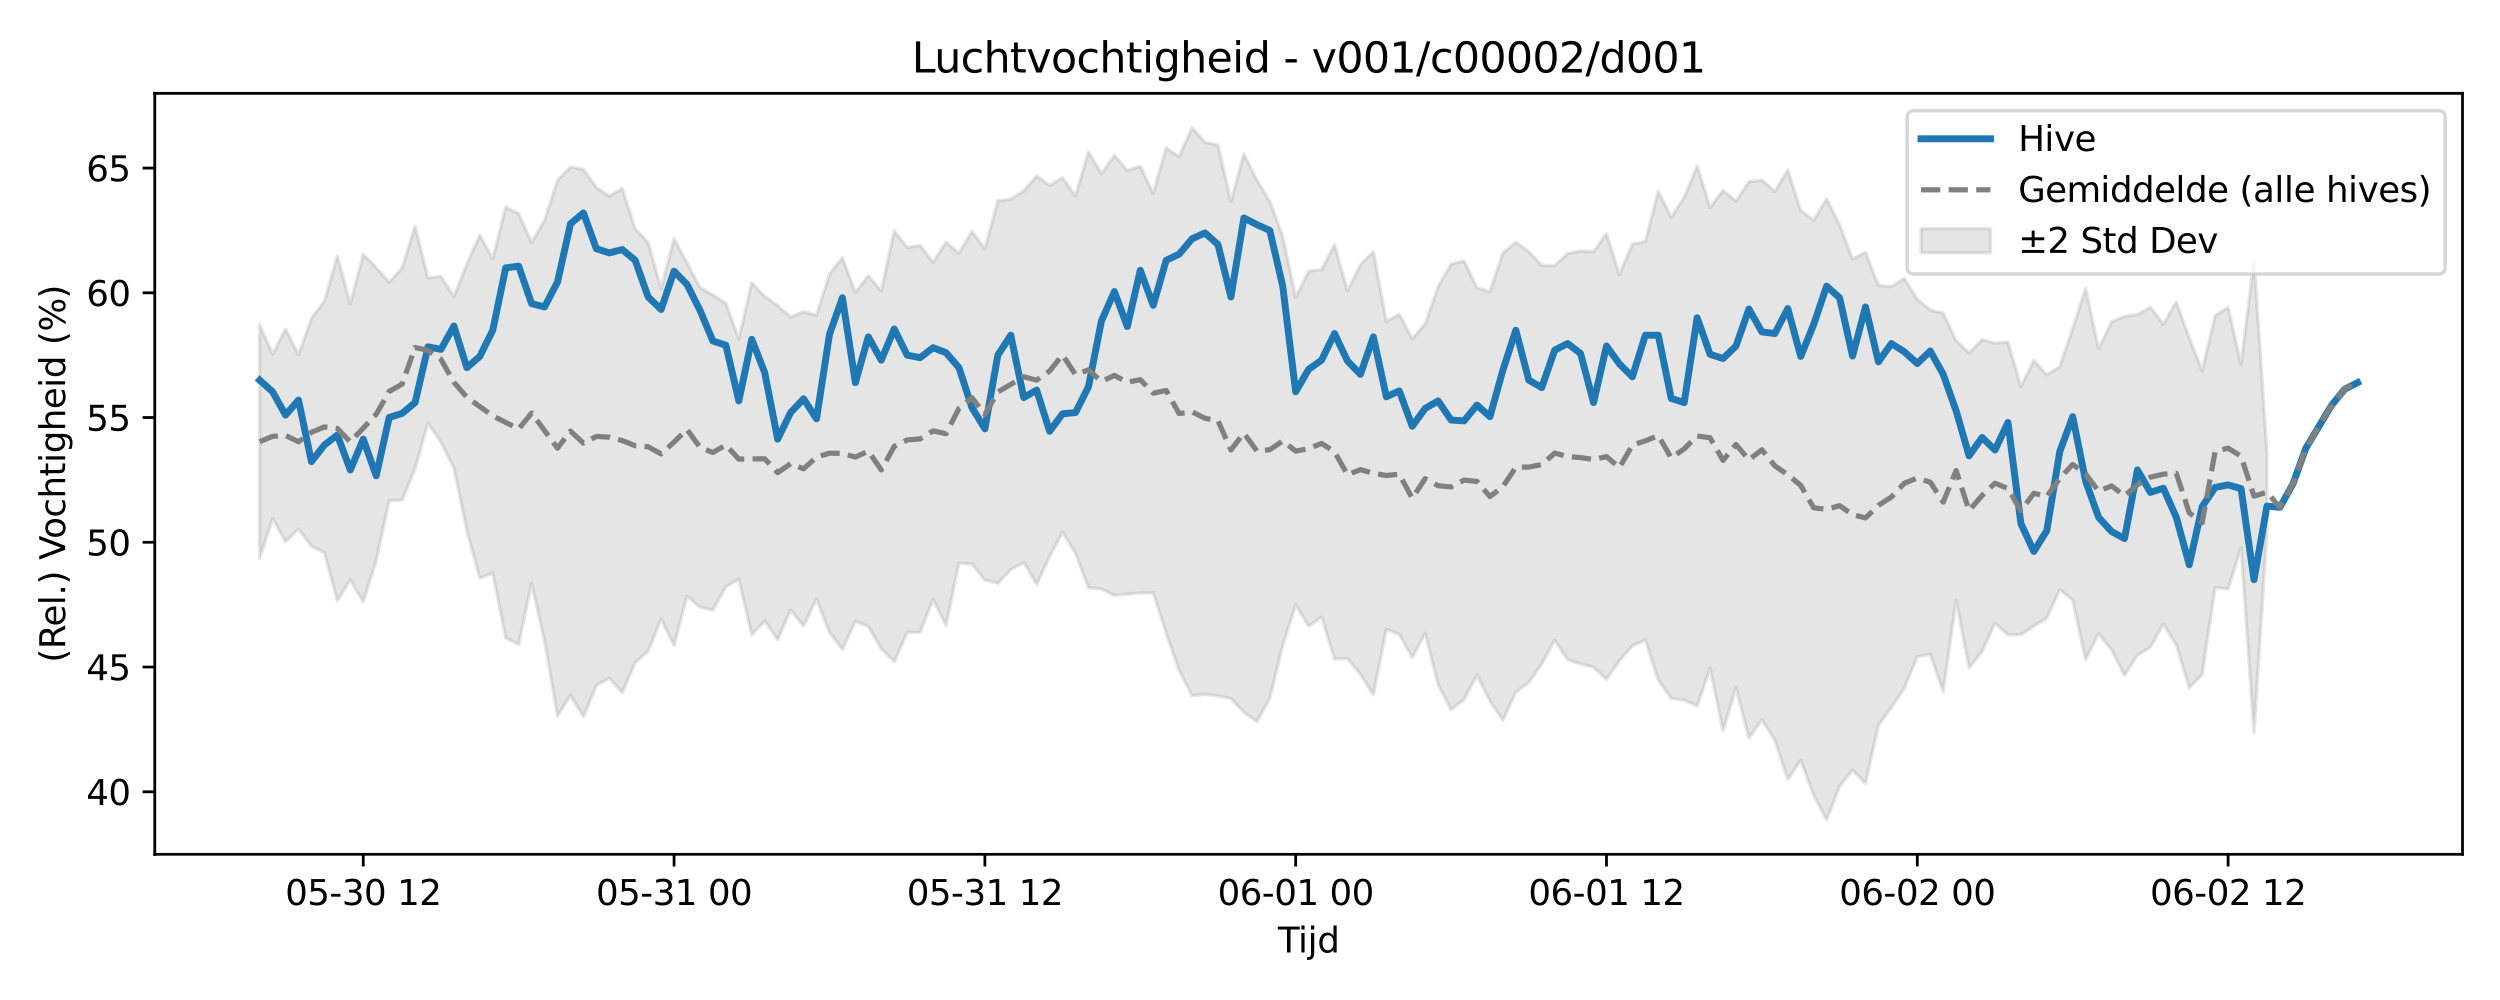 <?xml version="1.0" encoding="utf-8" standalone="no"?>
<!DOCTYPE svg PUBLIC "-//W3C//DTD SVG 1.1//EN"
  "http://www.w3.org/Graphics/SVG/1.1/DTD/svg11.dtd">
<svg xmlns:xlink="http://www.w3.org/1999/xlink" width="720pt" height="288pt" viewBox="0 0 720 288" xmlns="http://www.w3.org/2000/svg" version="1.1">
 <defs>
  <style type="text/css">*{stroke-linejoin: round; stroke-linecap: butt}</style>
 </defs>
 <g id="figure_1">
  <g id="patch_1">
   <path d="M 0 288 
L 720 288 
L 720 0 
L 0 0 
z
" style="fill: #ffffff"/>
  </g>
  <g id="axes_1">
   <g id="patch_2">
    <path d="M 44.57 246.04 
L 709.2 246.04 
L 709.2 26.88 
L 44.57 26.88 
z
" style="fill: #ffffff"/>
   </g>
   <g id="FillBetweenPolyCollection_1">
    <defs>
     <path id="mec19bdd22e" d="M 74.78 -194.425 
L 74.78 -127.177 
L 78.51 -138.633 
L 82.24 -132.006 
L 85.97 -135.664 
L 89.699 -130.678 
L 93.429 -128.813 
L 97.159 -114.957 
L 100.888 -120.967 
L 104.618 -114.691 
L 108.348 -126.487 
L 112.077 -143.82 
L 115.807 -143.949 
L 119.537 -153.06 
L 123.266 -166.159 
L 126.996 -160.625 
L 130.726 -153.17 
L 134.455 -135.203 
L 138.185 -121.499 
L 141.915 -122.943 
L 145.644 -104.293 
L 149.374 -102.406 
L 153.104 -119.96 
L 156.834 -103.394 
L 160.563 -81.799 
L 164.293 -87.781 
L 168.023 -81.569 
L 171.752 -90.573 
L 175.482 -92.671 
L 179.212 -88.535 
L 182.941 -97.196 
L 186.671 -100.472 
L 190.401 -109.674 
L 194.13 -102.124 
L 197.86 -116.373 
L 201.59 -113.117 
L 205.319 -112.3 
L 209.049 -119.054 
L 212.779 -121.155 
L 216.509 -105.203 
L 220.238 -109.15 
L 223.968 -103.763 
L 227.698 -112.259 
L 231.427 -107.712 
L 235.157 -115.503 
L 238.887 -105.874 
L 242.616 -100.984 
L 246.346 -109.029 
L 250.076 -107.553 
L 253.805 -101.138 
L 257.535 -97.386 
L 261.265 -105.847 
L 264.994 -105.885 
L 268.724 -115.352 
L 272.454 -107.894 
L 276.183 -125.808 
L 279.913 -125.571 
L 283.643 -120.918 
L 287.373 -120.008 
L 291.102 -123.903 
L 294.832 -125.967 
L 298.562 -119.729 
L 302.291 -127.69 
L 306.021 -134.739 
L 309.751 -128.631 
L 313.48 -118.685 
L 317.21 -118.378 
L 320.94 -116.517 
L 324.669 -116.88 
L 328.399 -117.206 
L 332.129 -117.273 
L 335.858 -105.689 
L 339.588 -94.935 
L 343.318 -87.62 
L 347.048 -88.071 
L 350.777 -87.527 
L 354.507 -86.841 
L 358.237 -82.867 
L 361.966 -80.119 
L 365.696 -86.874 
L 369.426 -102.107 
L 373.155 -113.774 
L 376.885 -107.664 
L 380.615 -110.28 
L 384.344 -98.234 
L 388.074 -98.277 
L 391.804 -93.781 
L 395.533 -87.879 
L 399.263 -106.722 
L 402.993 -105.34 
L 406.722 -98.581 
L 410.452 -105.608 
L 414.182 -90.769 
L 417.912 -83.6 
L 421.641 -86.563 
L 425.371 -93.588 
L 429.101 -86.056 
L 432.83 -80.583 
L 436.56 -88.628 
L 440.29 -91.414 
L 444.019 -96.805 
L 447.749 -103.545 
L 451.479 -98.022 
L 455.208 -96.742 
L 458.938 -95.843 
L 462.668 -92.323 
L 466.397 -97.689 
L 470.127 -101.999 
L 473.857 -103.669 
L 477.587 -92.129 
L 481.316 -86.865 
L 485.046 -86.365 
L 488.776 -84.683 
L 492.505 -95.542 
L 496.235 -77.635 
L 499.965 -89.898 
L 503.694 -75.439 
L 507.424 -80.771 
L 511.154 -74.808 
L 514.883 -63.52 
L 518.613 -69.027 
L 522.343 -58.945 
L 526.072 -51.922 
L 529.802 -61.527 
L 533.532 -66.248 
L 537.261 -62.353 
L 540.991 -79.121 
L 544.721 -84.248 
L 548.451 -89.828 
L 552.18 -98.847 
L 555.91 -99.563 
L 559.64 -88.883 
L 563.369 -115.105 
L 567.099 -95.602 
L 570.829 -100.364 
L 574.558 -108.51 
L 578.288 -105.15 
L 582.018 -105.174 
L 585.747 -107.681 
L 589.477 -109.969 
L 593.207 -118.159 
L 596.936 -115.128 
L 600.666 -98.023 
L 604.396 -105.511 
L 608.126 -100.84 
L 611.855 -93.529 
L 615.585 -99.333 
L 619.315 -101.654 
L 623.044 -108.302 
L 626.774 -102.285 
L 630.504 -89.915 
L 634.233 -93.797 
L 637.963 -118.788 
L 641.693 -118.394 
L 645.422 -130.19 
L 649.152 -77.031 
L 652.882 -134.904 
L 652.882 -157.598 
L 652.882 -157.598 
L 649.152 -213.195 
L 645.422 -183.029 
L 641.693 -199.495 
L 637.963 -197.125 
L 634.233 -181.18 
L 630.504 -190.731 
L 626.774 -201.046 
L 623.044 -194.583 
L 619.315 -199.521 
L 615.585 -197.394 
L 611.855 -196.902 
L 608.126 -195.305 
L 604.396 -187.555 
L 600.666 -204.965 
L 596.936 -193.369 
L 593.207 -182.366 
L 589.477 -180.052 
L 585.747 -184.187 
L 582.018 -176.669 
L 578.288 -189.49 
L 574.558 -189.175 
L 570.829 -190.204 
L 567.099 -186.321 
L 563.369 -189.868 
L 559.64 -197.887 
L 555.91 -198.704 
L 552.18 -201.815 
L 548.451 -207.822 
L 544.721 -205.465 
L 540.991 -205.802 
L 537.261 -215.316 
L 533.532 -213.406 
L 529.802 -223.19 
L 526.072 -230.743 
L 522.343 -224.541 
L 518.613 -227.393 
L 514.883 -238.99 
L 511.154 -232.868 
L 507.424 -236.178 
L 503.694 -235.659 
L 499.965 -230.061 
L 496.235 -233.189 
L 492.505 -228.284 
L 488.776 -240.204 
L 485.046 -231.096 
L 481.316 -225.396 
L 477.587 -232.963 
L 473.857 -218.411 
L 470.127 -217.652 
L 466.397 -208.943 
L 462.668 -220.657 
L 458.938 -215.495 
L 455.208 -215.69 
L 451.479 -214.992 
L 447.749 -211.487 
L 444.019 -211.589 
L 440.29 -215.544 
L 436.56 -218.296 
L 432.83 -215.083 
L 429.101 -203.931 
L 425.371 -205.123 
L 421.641 -212.867 
L 417.912 -211.93 
L 414.182 -205.445 
L 410.452 -194.711 
L 406.722 -190.447 
L 402.993 -197.511 
L 399.263 -195.377 
L 395.533 -215.52 
L 391.804 -211.739 
L 388.074 -204.244 
L 384.344 -217.524 
L 380.615 -210.324 
L 376.885 -209.946 
L 373.155 -202.399 
L 369.426 -219.905 
L 365.696 -230.074 
L 361.966 -236.145 
L 358.237 -243.662 
L 354.507 -229.97 
L 350.777 -246.187 
L 347.048 -247.011 
L 343.318 -251.158 
L 339.588 -242.851 
L 335.858 -245.407 
L 332.129 -232.283 
L 328.399 -240.117 
L 324.669 -238.938 
L 320.94 -243.235 
L 317.21 -237.952 
L 313.48 -244.283 
L 309.751 -231.566 
L 306.021 -236.817 
L 302.291 -234.594 
L 298.562 -237.32 
L 294.832 -232.998 
L 291.102 -230.615 
L 287.373 -230.198 
L 283.643 -216.355 
L 279.913 -221.384 
L 276.183 -215.023 
L 272.454 -218.293 
L 268.724 -212.443 
L 264.994 -217.29 
L 261.265 -216.747 
L 257.535 -221.478 
L 253.805 -204.177 
L 250.076 -208.642 
L 246.346 -203.677 
L 242.616 -213.843 
L 238.887 -209.09 
L 235.157 -197.237 
L 231.427 -198.253 
L 227.698 -196.683 
L 223.968 -199.978 
L 220.238 -202.598 
L 216.509 -206.545 
L 212.779 -190.388 
L 209.049 -200.632 
L 205.319 -203.074 
L 201.59 -205.2 
L 197.86 -212.277 
L 194.13 -219.272 
L 190.401 -204.879 
L 186.671 -218.187 
L 182.941 -222.079 
L 179.212 -233.683 
L 175.482 -231.531 
L 171.752 -234.04 
L 168.023 -239.211 
L 164.293 -239.911 
L 160.563 -236.073 
L 156.834 -224.572 
L 153.104 -218.099 
L 149.374 -226.517 
L 145.644 -228.326 
L 141.915 -213.508 
L 138.185 -220.256 
L 134.455 -211.992 
L 130.726 -202.613 
L 126.996 -208.399 
L 123.266 -207.998 
L 119.537 -222.808 
L 115.807 -210.773 
L 112.077 -206.728 
L 108.348 -210.923 
L 104.618 -214.78 
L 100.888 -200.498 
L 97.159 -214.241 
L 93.429 -201.274 
L 89.699 -196.329 
L 85.97 -185.869 
L 82.24 -193.188 
L 78.51 -186.031 
L 74.78 -194.425 
z
" style="stroke: #808080; stroke-opacity: 0.2"/>
    </defs>
    <g clip-path="url(#pb595a2d61f)">
     <use xlink:href="#mec19bdd22e" x="0" y="288" style="fill: #808080; fill-opacity: 0.2; stroke: #808080; stroke-opacity: 0.2"/>
    </g>
   </g>
   <g id="matplotlib.axis_1">
    <g id="xtick_1">
     <g id="line2d_1">
      <defs>
       <path id="m6e37897a36" d="M 0 0 
L 0 3.5 
" style="stroke: #000000; stroke-width: 0.8"/>
      </defs>
      <g>
       <use xlink:href="#m6e37897a36" x="104.618" y="246.04" style="stroke: #000000; stroke-width: 0.8"/>
      </g>
     </g>
     <g id="text_1">
      <!-- 05-30 12 -->
      <g transform="translate(82.137 260.638) scale(0.1 -0.1)">
       <defs>
        <path id="DejaVuSans-30" d="M 2034 4250 
Q 1547 4250 1301 3770 
Q 1056 3291 1056 2328 
Q 1056 1369 1301 889 
Q 1547 409 2034 409 
Q 2525 409 2770 889 
Q 3016 1369 3016 2328 
Q 3016 3291 2770 3770 
Q 2525 4250 2034 4250 
z
M 2034 4750 
Q 2819 4750 3233 4129 
Q 3647 3509 3647 2328 
Q 3647 1150 3233 529 
Q 2819 -91 2034 -91 
Q 1250 -91 836 529 
Q 422 1150 422 2328 
Q 422 3509 836 4129 
Q 1250 4750 2034 4750 
z
" transform="scale(0.016)"/>
        <path id="DejaVuSans-35" d="M 691 4666 
L 3169 4666 
L 3169 4134 
L 1269 4134 
L 1269 2991 
Q 1406 3038 1543 3061 
Q 1681 3084 1819 3084 
Q 2600 3084 3056 2656 
Q 3513 2228 3513 1497 
Q 3513 744 3044 326 
Q 2575 -91 1722 -91 
Q 1428 -91 1123 -41 
Q 819 9 494 109 
L 494 744 
Q 775 591 1075 516 
Q 1375 441 1709 441 
Q 2250 441 2565 725 
Q 2881 1009 2881 1497 
Q 2881 1984 2565 2268 
Q 2250 2553 1709 2553 
Q 1456 2553 1204 2497 
Q 953 2441 691 2322 
L 691 4666 
z
" transform="scale(0.016)"/>
        <path id="DejaVuSans-2d" d="M 313 2009 
L 1997 2009 
L 1997 1497 
L 313 1497 
L 313 2009 
z
" transform="scale(0.016)"/>
        <path id="DejaVuSans-33" d="M 2597 2516 
Q 3050 2419 3304 2112 
Q 3559 1806 3559 1356 
Q 3559 666 3084 287 
Q 2609 -91 1734 -91 
Q 1441 -91 1130 -33 
Q 819 25 488 141 
L 488 750 
Q 750 597 1062 519 
Q 1375 441 1716 441 
Q 2309 441 2620 675 
Q 2931 909 2931 1356 
Q 2931 1769 2642 2001 
Q 2353 2234 1838 2234 
L 1294 2234 
L 1294 2753 
L 1863 2753 
Q 2328 2753 2575 2939 
Q 2822 3125 2822 3475 
Q 2822 3834 2567 4026 
Q 2313 4219 1838 4219 
Q 1578 4219 1281 4162 
Q 984 4106 628 3988 
L 628 4550 
Q 988 4650 1302 4700 
Q 1616 4750 1894 4750 
Q 2613 4750 3031 4423 
Q 3450 4097 3450 3541 
Q 3450 3153 3228 2886 
Q 3006 2619 2597 2516 
z
" transform="scale(0.016)"/>
        <path id="DejaVuSans-20" transform="scale(0.016)"/>
        <path id="DejaVuSans-31" d="M 794 531 
L 1825 531 
L 1825 4091 
L 703 3866 
L 703 4441 
L 1819 4666 
L 2450 4666 
L 2450 531 
L 3481 531 
L 3481 0 
L 794 0 
L 794 531 
z
" transform="scale(0.016)"/>
        <path id="DejaVuSans-32" d="M 1228 531 
L 3431 531 
L 3431 0 
L 469 0 
L 469 531 
Q 828 903 1448 1529 
Q 2069 2156 2228 2338 
Q 2531 2678 2651 2914 
Q 2772 3150 2772 3378 
Q 2772 3750 2511 3984 
Q 2250 4219 1831 4219 
Q 1534 4219 1204 4116 
Q 875 4013 500 3803 
L 500 4441 
Q 881 4594 1212 4672 
Q 1544 4750 1819 4750 
Q 2544 4750 2975 4387 
Q 3406 4025 3406 3419 
Q 3406 3131 3298 2873 
Q 3191 2616 2906 2266 
Q 2828 2175 2409 1742 
Q 1991 1309 1228 531 
z
" transform="scale(0.016)"/>
       </defs>
       <use xlink:href="#DejaVuSans-30"/>
       <use xlink:href="#DejaVuSans-35" transform="translate(63.623 0)"/>
       <use xlink:href="#DejaVuSans-2d" transform="translate(127.246 0)"/>
       <use xlink:href="#DejaVuSans-33" transform="translate(163.33 0)"/>
       <use xlink:href="#DejaVuSans-30" transform="translate(226.953 0)"/>
       <use xlink:href="#DejaVuSans-20" transform="translate(290.576 0)"/>
       <use xlink:href="#DejaVuSans-31" transform="translate(322.363 0)"/>
       <use xlink:href="#DejaVuSans-32" transform="translate(385.986 0)"/>
      </g>
     </g>
    </g>
    <g id="xtick_2">
     <g id="line2d_2">
      <g>
       <use xlink:href="#m6e37897a36" x="194.13" y="246.04" style="stroke: #000000; stroke-width: 0.8"/>
      </g>
     </g>
     <g id="text_2">
      <!-- 05-31 00 -->
      <g transform="translate(171.65 260.638) scale(0.1 -0.1)">
       <use xlink:href="#DejaVuSans-30"/>
       <use xlink:href="#DejaVuSans-35" transform="translate(63.623 0)"/>
       <use xlink:href="#DejaVuSans-2d" transform="translate(127.246 0)"/>
       <use xlink:href="#DejaVuSans-33" transform="translate(163.33 0)"/>
       <use xlink:href="#DejaVuSans-31" transform="translate(226.953 0)"/>
       <use xlink:href="#DejaVuSans-20" transform="translate(290.576 0)"/>
       <use xlink:href="#DejaVuSans-30" transform="translate(322.363 0)"/>
       <use xlink:href="#DejaVuSans-30" transform="translate(385.986 0)"/>
      </g>
     </g>
    </g>
    <g id="xtick_3">
     <g id="line2d_3">
      <g>
       <use xlink:href="#m6e37897a36" x="283.643" y="246.04" style="stroke: #000000; stroke-width: 0.8"/>
      </g>
     </g>
     <g id="text_3">
      <!-- 05-31 12 -->
      <g transform="translate(261.162 260.638) scale(0.1 -0.1)">
       <use xlink:href="#DejaVuSans-30"/>
       <use xlink:href="#DejaVuSans-35" transform="translate(63.623 0)"/>
       <use xlink:href="#DejaVuSans-2d" transform="translate(127.246 0)"/>
       <use xlink:href="#DejaVuSans-33" transform="translate(163.33 0)"/>
       <use xlink:href="#DejaVuSans-31" transform="translate(226.953 0)"/>
       <use xlink:href="#DejaVuSans-20" transform="translate(290.576 0)"/>
       <use xlink:href="#DejaVuSans-31" transform="translate(322.363 0)"/>
       <use xlink:href="#DejaVuSans-32" transform="translate(385.986 0)"/>
      </g>
     </g>
    </g>
    <g id="xtick_4">
     <g id="line2d_4">
      <g>
       <use xlink:href="#m6e37897a36" x="373.155" y="246.04" style="stroke: #000000; stroke-width: 0.8"/>
      </g>
     </g>
     <g id="text_4">
      <!-- 06-01 00 -->
      <g transform="translate(350.675 260.638) scale(0.1 -0.1)">
       <defs>
        <path id="DejaVuSans-36" d="M 2113 2584 
Q 1688 2584 1439 2293 
Q 1191 2003 1191 1497 
Q 1191 994 1439 701 
Q 1688 409 2113 409 
Q 2538 409 2786 701 
Q 3034 994 3034 1497 
Q 3034 2003 2786 2293 
Q 2538 2584 2113 2584 
z
M 3366 4563 
L 3366 3988 
Q 3128 4100 2886 4159 
Q 2644 4219 2406 4219 
Q 1781 4219 1451 3797 
Q 1122 3375 1075 2522 
Q 1259 2794 1537 2939 
Q 1816 3084 2150 3084 
Q 2853 3084 3261 2657 
Q 3669 2231 3669 1497 
Q 3669 778 3244 343 
Q 2819 -91 2113 -91 
Q 1303 -91 875 529 
Q 447 1150 447 2328 
Q 447 3434 972 4092 
Q 1497 4750 2381 4750 
Q 2619 4750 2861 4703 
Q 3103 4656 3366 4563 
z
" transform="scale(0.016)"/>
       </defs>
       <use xlink:href="#DejaVuSans-30"/>
       <use xlink:href="#DejaVuSans-36" transform="translate(63.623 0)"/>
       <use xlink:href="#DejaVuSans-2d" transform="translate(127.246 0)"/>
       <use xlink:href="#DejaVuSans-30" transform="translate(163.33 0)"/>
       <use xlink:href="#DejaVuSans-31" transform="translate(226.953 0)"/>
       <use xlink:href="#DejaVuSans-20" transform="translate(290.576 0)"/>
       <use xlink:href="#DejaVuSans-30" transform="translate(322.363 0)"/>
       <use xlink:href="#DejaVuSans-30" transform="translate(385.986 0)"/>
      </g>
     </g>
    </g>
    <g id="xtick_5">
     <g id="line2d_5">
      <g>
       <use xlink:href="#m6e37897a36" x="462.668" y="246.04" style="stroke: #000000; stroke-width: 0.8"/>
      </g>
     </g>
     <g id="text_5">
      <!-- 06-01 12 -->
      <g transform="translate(440.187 260.638) scale(0.1 -0.1)">
       <use xlink:href="#DejaVuSans-30"/>
       <use xlink:href="#DejaVuSans-36" transform="translate(63.623 0)"/>
       <use xlink:href="#DejaVuSans-2d" transform="translate(127.246 0)"/>
       <use xlink:href="#DejaVuSans-30" transform="translate(163.33 0)"/>
       <use xlink:href="#DejaVuSans-31" transform="translate(226.953 0)"/>
       <use xlink:href="#DejaVuSans-20" transform="translate(290.576 0)"/>
       <use xlink:href="#DejaVuSans-31" transform="translate(322.363 0)"/>
       <use xlink:href="#DejaVuSans-32" transform="translate(385.986 0)"/>
      </g>
     </g>
    </g>
    <g id="xtick_6">
     <g id="line2d_6">
      <g>
       <use xlink:href="#m6e37897a36" x="552.18" y="246.04" style="stroke: #000000; stroke-width: 0.8"/>
      </g>
     </g>
     <g id="text_6">
      <!-- 06-02 00 -->
      <g transform="translate(529.7 260.638) scale(0.1 -0.1)">
       <use xlink:href="#DejaVuSans-30"/>
       <use xlink:href="#DejaVuSans-36" transform="translate(63.623 0)"/>
       <use xlink:href="#DejaVuSans-2d" transform="translate(127.246 0)"/>
       <use xlink:href="#DejaVuSans-30" transform="translate(163.33 0)"/>
       <use xlink:href="#DejaVuSans-32" transform="translate(226.953 0)"/>
       <use xlink:href="#DejaVuSans-20" transform="translate(290.576 0)"/>
       <use xlink:href="#DejaVuSans-30" transform="translate(322.363 0)"/>
       <use xlink:href="#DejaVuSans-30" transform="translate(385.986 0)"/>
      </g>
     </g>
    </g>
    <g id="xtick_7">
     <g id="line2d_7">
      <g>
       <use xlink:href="#m6e37897a36" x="641.693" y="246.04" style="stroke: #000000; stroke-width: 0.8"/>
      </g>
     </g>
     <g id="text_7">
      <!-- 06-02 12 -->
      <g transform="translate(619.212 260.638) scale(0.1 -0.1)">
       <use xlink:href="#DejaVuSans-30"/>
       <use xlink:href="#DejaVuSans-36" transform="translate(63.623 0)"/>
       <use xlink:href="#DejaVuSans-2d" transform="translate(127.246 0)"/>
       <use xlink:href="#DejaVuSans-30" transform="translate(163.33 0)"/>
       <use xlink:href="#DejaVuSans-32" transform="translate(226.953 0)"/>
       <use xlink:href="#DejaVuSans-20" transform="translate(290.576 0)"/>
       <use xlink:href="#DejaVuSans-31" transform="translate(322.363 0)"/>
       <use xlink:href="#DejaVuSans-32" transform="translate(385.986 0)"/>
      </g>
     </g>
    </g>
    <g id="text_8">
     <!-- Tijd -->
     <g transform="translate(368.035 274.317) scale(0.1 -0.1)">
      <defs>
       <path id="DejaVuSans-54" d="M -19 4666 
L 3928 4666 
L 3928 4134 
L 2272 4134 
L 2272 0 
L 1638 0 
L 1638 4134 
L -19 4134 
L -19 4666 
z
" transform="scale(0.016)"/>
       <path id="DejaVuSans-69" d="M 603 3500 
L 1178 3500 
L 1178 0 
L 603 0 
L 603 3500 
z
M 603 4863 
L 1178 4863 
L 1178 4134 
L 603 4134 
L 603 4863 
z
" transform="scale(0.016)"/>
       <path id="DejaVuSans-6a" d="M 603 3500 
L 1178 3500 
L 1178 -63 
Q 1178 -731 923 -1031 
Q 669 -1331 103 -1331 
L -116 -1331 
L -116 -844 
L 38 -844 
Q 366 -844 484 -692 
Q 603 -541 603 -63 
L 603 3500 
z
M 603 4863 
L 1178 4863 
L 1178 4134 
L 603 4134 
L 603 4863 
z
" transform="scale(0.016)"/>
       <path id="DejaVuSans-64" d="M 2906 2969 
L 2906 4863 
L 3481 4863 
L 3481 0 
L 2906 0 
L 2906 525 
Q 2725 213 2448 61 
Q 2172 -91 1784 -91 
Q 1150 -91 751 415 
Q 353 922 353 1747 
Q 353 2572 751 3078 
Q 1150 3584 1784 3584 
Q 2172 3584 2448 3432 
Q 2725 3281 2906 2969 
z
M 947 1747 
Q 947 1113 1208 752 
Q 1469 391 1925 391 
Q 2381 391 2643 752 
Q 2906 1113 2906 1747 
Q 2906 2381 2643 2742 
Q 2381 3103 1925 3103 
Q 1469 3103 1208 2742 
Q 947 2381 947 1747 
z
" transform="scale(0.016)"/>
      </defs>
      <use xlink:href="#DejaVuSans-54"/>
      <use xlink:href="#DejaVuSans-69" transform="translate(57.959 0)"/>
      <use xlink:href="#DejaVuSans-6a" transform="translate(85.742 0)"/>
      <use xlink:href="#DejaVuSans-64" transform="translate(113.525 0)"/>
     </g>
    </g>
   </g>
   <g id="matplotlib.axis_2">
    <g id="ytick_1">
     <g id="line2d_8">
      <defs>
       <path id="mb3a5c71e61" d="M 0 0 
L -3.5 0 
" style="stroke: #000000; stroke-width: 0.8"/>
      </defs>
      <g>
       <use xlink:href="#mb3a5c71e61" x="44.57" y="228.032" style="stroke: #000000; stroke-width: 0.8"/>
      </g>
     </g>
     <g id="text_9">
      <!-- 40 -->
      <g transform="translate(24.845 231.832) scale(0.1 -0.1)">
       <defs>
        <path id="DejaVuSans-34" d="M 2419 4116 
L 825 1625 
L 2419 1625 
L 2419 4116 
z
M 2253 4666 
L 3047 4666 
L 3047 1625 
L 3713 1625 
L 3713 1100 
L 3047 1100 
L 3047 0 
L 2419 0 
L 2419 1100 
L 313 1100 
L 313 1709 
L 2253 4666 
z
" transform="scale(0.016)"/>
       </defs>
       <use xlink:href="#DejaVuSans-34"/>
       <use xlink:href="#DejaVuSans-30" transform="translate(63.623 0)"/>
      </g>
     </g>
    </g>
    <g id="ytick_2">
     <g id="line2d_9">
      <g>
       <use xlink:href="#mb3a5c71e61" x="44.57" y="192.106" style="stroke: #000000; stroke-width: 0.8"/>
      </g>
     </g>
     <g id="text_10">
      <!-- 45 -->
      <g transform="translate(24.845 195.905) scale(0.1 -0.1)">
       <use xlink:href="#DejaVuSans-34"/>
       <use xlink:href="#DejaVuSans-35" transform="translate(63.623 0)"/>
      </g>
     </g>
    </g>
    <g id="ytick_3">
     <g id="line2d_10">
      <g>
       <use xlink:href="#mb3a5c71e61" x="44.57" y="156.18" style="stroke: #000000; stroke-width: 0.8"/>
      </g>
     </g>
     <g id="text_11">
      <!-- 50 -->
      <g transform="translate(24.845 159.979) scale(0.1 -0.1)">
       <use xlink:href="#DejaVuSans-35"/>
       <use xlink:href="#DejaVuSans-30" transform="translate(63.623 0)"/>
      </g>
     </g>
    </g>
    <g id="ytick_4">
     <g id="line2d_11">
      <g>
       <use xlink:href="#mb3a5c71e61" x="44.57" y="120.253" style="stroke: #000000; stroke-width: 0.8"/>
      </g>
     </g>
     <g id="text_12">
      <!-- 55 -->
      <g transform="translate(24.845 124.053) scale(0.1 -0.1)">
       <use xlink:href="#DejaVuSans-35"/>
       <use xlink:href="#DejaVuSans-35" transform="translate(63.623 0)"/>
      </g>
     </g>
    </g>
    <g id="ytick_5">
     <g id="line2d_12">
      <g>
       <use xlink:href="#mb3a5c71e61" x="44.57" y="84.327" style="stroke: #000000; stroke-width: 0.8"/>
      </g>
     </g>
     <g id="text_13">
      <!-- 60 -->
      <g transform="translate(24.845 88.126) scale(0.1 -0.1)">
       <use xlink:href="#DejaVuSans-36"/>
       <use xlink:href="#DejaVuSans-30" transform="translate(63.623 0)"/>
      </g>
     </g>
    </g>
    <g id="ytick_6">
     <g id="line2d_13">
      <g>
       <use xlink:href="#mb3a5c71e61" x="44.57" y="48.401" style="stroke: #000000; stroke-width: 0.8"/>
      </g>
     </g>
     <g id="text_14">
      <!-- 65 -->
      <g transform="translate(24.845 52.2) scale(0.1 -0.1)">
       <use xlink:href="#DejaVuSans-36"/>
       <use xlink:href="#DejaVuSans-35" transform="translate(63.623 0)"/>
      </g>
     </g>
    </g>
    <g id="text_15">
     <!-- (Rel.) Vochtigheid (%) -->
     <g transform="translate(18.765 190.838) rotate(-90) scale(0.1 -0.1)">
      <defs>
       <path id="DejaVuSans-28" d="M 1984 4856 
Q 1566 4138 1362 3434 
Q 1159 2731 1159 2009 
Q 1159 1288 1364 580 
Q 1569 -128 1984 -844 
L 1484 -844 
Q 1016 -109 783 600 
Q 550 1309 550 2009 
Q 550 2706 781 3412 
Q 1013 4119 1484 4856 
L 1984 4856 
z
" transform="scale(0.016)"/>
       <path id="DejaVuSans-52" d="M 2841 2188 
Q 3044 2119 3236 1894 
Q 3428 1669 3622 1275 
L 4263 0 
L 3584 0 
L 2988 1197 
Q 2756 1666 2539 1819 
Q 2322 1972 1947 1972 
L 1259 1972 
L 1259 0 
L 628 0 
L 628 4666 
L 2053 4666 
Q 2853 4666 3247 4331 
Q 3641 3997 3641 3322 
Q 3641 2881 3436 2590 
Q 3231 2300 2841 2188 
z
M 1259 4147 
L 1259 2491 
L 2053 2491 
Q 2509 2491 2742 2702 
Q 2975 2913 2975 3322 
Q 2975 3731 2742 3939 
Q 2509 4147 2053 4147 
L 1259 4147 
z
" transform="scale(0.016)"/>
       <path id="DejaVuSans-65" d="M 3597 1894 
L 3597 1613 
L 953 1613 
Q 991 1019 1311 708 
Q 1631 397 2203 397 
Q 2534 397 2845 478 
Q 3156 559 3463 722 
L 3463 178 
Q 3153 47 2828 -22 
Q 2503 -91 2169 -91 
Q 1331 -91 842 396 
Q 353 884 353 1716 
Q 353 2575 817 3079 
Q 1281 3584 2069 3584 
Q 2775 3584 3186 3129 
Q 3597 2675 3597 1894 
z
M 3022 2063 
Q 3016 2534 2758 2815 
Q 2500 3097 2075 3097 
Q 1594 3097 1305 2825 
Q 1016 2553 972 2059 
L 3022 2063 
z
" transform="scale(0.016)"/>
       <path id="DejaVuSans-6c" d="M 603 4863 
L 1178 4863 
L 1178 0 
L 603 0 
L 603 4863 
z
" transform="scale(0.016)"/>
       <path id="DejaVuSans-2e" d="M 684 794 
L 1344 794 
L 1344 0 
L 684 0 
L 684 794 
z
" transform="scale(0.016)"/>
       <path id="DejaVuSans-29" d="M 513 4856 
L 1013 4856 
Q 1481 4119 1714 3412 
Q 1947 2706 1947 2009 
Q 1947 1309 1714 600 
Q 1481 -109 1013 -844 
L 513 -844 
Q 928 -128 1133 580 
Q 1338 1288 1338 2009 
Q 1338 2731 1133 3434 
Q 928 4138 513 4856 
z
" transform="scale(0.016)"/>
       <path id="DejaVuSans-56" d="M 1831 0 
L 50 4666 
L 709 4666 
L 2188 738 
L 3669 4666 
L 4325 4666 
L 2547 0 
L 1831 0 
z
" transform="scale(0.016)"/>
       <path id="DejaVuSans-6f" d="M 1959 3097 
Q 1497 3097 1228 2736 
Q 959 2375 959 1747 
Q 959 1119 1226 758 
Q 1494 397 1959 397 
Q 2419 397 2687 759 
Q 2956 1122 2956 1747 
Q 2956 2369 2687 2733 
Q 2419 3097 1959 3097 
z
M 1959 3584 
Q 2709 3584 3137 3096 
Q 3566 2609 3566 1747 
Q 3566 888 3137 398 
Q 2709 -91 1959 -91 
Q 1206 -91 779 398 
Q 353 888 353 1747 
Q 353 2609 779 3096 
Q 1206 3584 1959 3584 
z
" transform="scale(0.016)"/>
       <path id="DejaVuSans-63" d="M 3122 3366 
L 3122 2828 
Q 2878 2963 2633 3030 
Q 2388 3097 2138 3097 
Q 1578 3097 1268 2742 
Q 959 2388 959 1747 
Q 959 1106 1268 751 
Q 1578 397 2138 397 
Q 2388 397 2633 464 
Q 2878 531 3122 666 
L 3122 134 
Q 2881 22 2623 -34 
Q 2366 -91 2075 -91 
Q 1284 -91 818 406 
Q 353 903 353 1747 
Q 353 2603 823 3093 
Q 1294 3584 2113 3584 
Q 2378 3584 2631 3529 
Q 2884 3475 3122 3366 
z
" transform="scale(0.016)"/>
       <path id="DejaVuSans-68" d="M 3513 2113 
L 3513 0 
L 2938 0 
L 2938 2094 
Q 2938 2591 2744 2837 
Q 2550 3084 2163 3084 
Q 1697 3084 1428 2787 
Q 1159 2491 1159 1978 
L 1159 0 
L 581 0 
L 581 4863 
L 1159 4863 
L 1159 2956 
Q 1366 3272 1645 3428 
Q 1925 3584 2291 3584 
Q 2894 3584 3203 3211 
Q 3513 2838 3513 2113 
z
" transform="scale(0.016)"/>
       <path id="DejaVuSans-74" d="M 1172 4494 
L 1172 3500 
L 2356 3500 
L 2356 3053 
L 1172 3053 
L 1172 1153 
Q 1172 725 1289 603 
Q 1406 481 1766 481 
L 2356 481 
L 2356 0 
L 1766 0 
Q 1100 0 847 248 
Q 594 497 594 1153 
L 594 3053 
L 172 3053 
L 172 3500 
L 594 3500 
L 594 4494 
L 1172 4494 
z
" transform="scale(0.016)"/>
       <path id="DejaVuSans-67" d="M 2906 1791 
Q 2906 2416 2648 2759 
Q 2391 3103 1925 3103 
Q 1463 3103 1205 2759 
Q 947 2416 947 1791 
Q 947 1169 1205 825 
Q 1463 481 1925 481 
Q 2391 481 2648 825 
Q 2906 1169 2906 1791 
z
M 3481 434 
Q 3481 -459 3084 -895 
Q 2688 -1331 1869 -1331 
Q 1566 -1331 1297 -1286 
Q 1028 -1241 775 -1147 
L 775 -588 
Q 1028 -725 1275 -790 
Q 1522 -856 1778 -856 
Q 2344 -856 2625 -561 
Q 2906 -266 2906 331 
L 2906 616 
Q 2728 306 2450 153 
Q 2172 0 1784 0 
Q 1141 0 747 490 
Q 353 981 353 1791 
Q 353 2603 747 3093 
Q 1141 3584 1784 3584 
Q 2172 3584 2450 3431 
Q 2728 3278 2906 2969 
L 2906 3500 
L 3481 3500 
L 3481 434 
z
" transform="scale(0.016)"/>
       <path id="DejaVuSans-25" d="M 4653 2053 
Q 4381 2053 4226 1822 
Q 4072 1591 4072 1178 
Q 4072 772 4226 539 
Q 4381 306 4653 306 
Q 4919 306 5073 539 
Q 5228 772 5228 1178 
Q 5228 1588 5073 1820 
Q 4919 2053 4653 2053 
z
M 4653 2450 
Q 5147 2450 5437 2106 
Q 5728 1763 5728 1178 
Q 5728 594 5436 251 
Q 5144 -91 4653 -91 
Q 4153 -91 3862 251 
Q 3572 594 3572 1178 
Q 3572 1766 3864 2108 
Q 4156 2450 4653 2450 
z
M 1428 4353 
Q 1159 4353 1004 4120 
Q 850 3888 850 3481 
Q 850 3069 1003 2837 
Q 1156 2606 1428 2606 
Q 1700 2606 1854 2837 
Q 2009 3069 2009 3481 
Q 2009 3884 1853 4118 
Q 1697 4353 1428 4353 
z
M 4250 4750 
L 4750 4750 
L 1831 -91 
L 1331 -91 
L 4250 4750 
z
M 1428 4750 
Q 1922 4750 2215 4408 
Q 2509 4066 2509 3481 
Q 2509 2891 2217 2550 
Q 1925 2209 1428 2209 
Q 931 2209 642 2551 
Q 353 2894 353 3481 
Q 353 4063 643 4406 
Q 934 4750 1428 4750 
z
" transform="scale(0.016)"/>
      </defs>
      <use xlink:href="#DejaVuSans-28"/>
      <use xlink:href="#DejaVuSans-52" transform="translate(39.014 0)"/>
      <use xlink:href="#DejaVuSans-65" transform="translate(103.996 0)"/>
      <use xlink:href="#DejaVuSans-6c" transform="translate(165.52 0)"/>
      <use xlink:href="#DejaVuSans-2e" transform="translate(193.303 0)"/>
      <use xlink:href="#DejaVuSans-29" transform="translate(225.09 0)"/>
      <use xlink:href="#DejaVuSans-20" transform="translate(264.104 0)"/>
      <use xlink:href="#DejaVuSans-56" transform="translate(295.891 0)"/>
      <use xlink:href="#DejaVuSans-6f" transform="translate(356.549 0)"/>
      <use xlink:href="#DejaVuSans-63" transform="translate(417.73 0)"/>
      <use xlink:href="#DejaVuSans-68" transform="translate(472.711 0)"/>
      <use xlink:href="#DejaVuSans-74" transform="translate(536.09 0)"/>
      <use xlink:href="#DejaVuSans-69" transform="translate(575.299 0)"/>
      <use xlink:href="#DejaVuSans-67" transform="translate(603.082 0)"/>
      <use xlink:href="#DejaVuSans-68" transform="translate(666.559 0)"/>
      <use xlink:href="#DejaVuSans-65" transform="translate(729.938 0)"/>
      <use xlink:href="#DejaVuSans-69" transform="translate(791.461 0)"/>
      <use xlink:href="#DejaVuSans-64" transform="translate(819.244 0)"/>
      <use xlink:href="#DejaVuSans-20" transform="translate(882.721 0)"/>
      <use xlink:href="#DejaVuSans-28" transform="translate(914.508 0)"/>
      <use xlink:href="#DejaVuSans-25" transform="translate(953.521 0)"/>
      <use xlink:href="#DejaVuSans-29" transform="translate(1048.541 0)"/>
     </g>
    </g>
   </g>
   <g id="line2d_14">
    <path d="M 74.78 109.475 
L 78.51 112.829 
L 82.24 119.535 
L 85.97 115.224 
L 89.699 132.947 
L 93.429 128.157 
L 97.159 125.283 
L 100.888 135.342 
L 104.618 126.481 
L 108.348 137.019 
L 112.077 120.253 
L 115.807 119.056 
L 119.537 115.942 
L 123.266 99.895 
L 126.996 100.614 
L 130.726 93.907 
L 134.455 105.883 
L 138.185 102.649 
L 141.915 95.105 
L 145.644 77.142 
L 149.374 76.663 
L 153.104 87.441 
L 156.834 88.399 
L 160.563 81.213 
L 164.293 64.448 
L 168.023 61.334 
L 171.752 71.633 
L 175.482 72.831 
L 179.212 71.873 
L 182.941 74.986 
L 186.671 85.525 
L 190.401 89.117 
L 194.13 78.1 
L 197.86 81.932 
L 201.59 89.357 
L 205.319 98.219 
L 209.049 99.416 
L 212.779 115.463 
L 216.509 97.74 
L 220.238 107.32 
L 223.968 126.481 
L 227.698 118.816 
L 231.427 114.864 
L 235.157 120.613 
L 238.887 96.303 
L 242.616 85.764 
L 246.346 110.194 
L 250.076 97.021 
L 253.805 103.727 
L 257.535 94.746 
L 261.265 102.29 
L 264.994 103.009 
L 268.724 100.135 
L 272.454 101.572 
L 276.183 105.883 
L 279.913 117.379 
L 283.643 123.487 
L 287.373 102.29 
L 291.102 96.542 
L 294.832 114.505 
L 298.562 112.35 
L 302.291 124.205 
L 306.021 119.176 
L 309.751 118.816 
L 313.48 111.392 
L 317.21 92.47 
L 320.94 83.968 
L 324.669 94.027 
L 328.399 77.86 
L 332.129 87.92 
L 335.858 74.986 
L 339.588 73.19 
L 343.318 68.759 
L 347.048 67.082 
L 350.777 70.436 
L 354.507 85.525 
L 358.237 62.771 
L 361.966 64.687 
L 365.696 66.364 
L 369.426 82.411 
L 373.155 112.829 
L 376.885 106.362 
L 380.615 103.727 
L 384.344 96.063 
L 388.074 103.967 
L 391.804 107.799 
L 395.533 97.021 
L 399.263 114.266 
L 402.993 112.589 
L 406.722 122.768 
L 410.452 117.619 
L 414.182 115.463 
L 417.912 120.972 
L 421.641 121.211 
L 425.371 116.661 
L 429.101 120.014 
L 432.83 106.601 
L 436.56 95.105 
L 440.29 109.475 
L 444.019 111.631 
L 447.749 100.853 
L 451.479 98.937 
L 455.208 101.811 
L 458.938 115.942 
L 462.668 99.656 
L 466.397 104.805 
L 470.127 108.517 
L 473.857 96.542 
L 477.587 96.542 
L 481.316 114.745 
L 485.046 115.942 
L 488.776 91.512 
L 492.505 102.051 
L 496.235 103.248 
L 499.965 99.656 
L 503.694 88.997 
L 507.424 95.584 
L 511.154 96.063 
L 514.883 88.878 
L 518.613 102.649 
L 522.343 93.428 
L 526.072 82.411 
L 529.802 85.764 
L 533.532 102.53 
L 537.261 88.399 
L 540.991 104.206 
L 544.721 98.937 
L 548.451 101.332 
L 552.18 104.685 
L 555.91 101.093 
L 559.64 107.799 
L 563.369 118.337 
L 567.099 131.271 
L 570.829 126.002 
L 574.558 129.594 
L 578.288 121.69 
L 582.018 150.791 
L 585.747 158.814 
L 589.477 152.827 
L 593.207 130.073 
L 596.936 120.014 
L 600.666 138.576 
L 604.396 148.994 
L 608.126 153.066 
L 611.855 155.102 
L 615.585 135.342 
L 619.315 141.809 
L 623.044 140.612 
L 626.774 148.994 
L 630.504 162.646 
L 634.233 145.881 
L 637.963 140.372 
L 641.693 139.654 
L 645.422 140.731 
L 649.152 166.958 
L 652.882 145.761 
L 656.611 146.12 
L 660.341 139.414 
L 664.071 129.115 
L 671.53 116.661 
L 675.26 112.11 
L 678.99 110.194 
L 678.99 110.194 
" clip-path="url(#pb595a2d61f)" style="fill: none; stroke: #1f77b4; stroke-width: 2; stroke-linecap: square"/>
   </g>
   <g id="line2d_15">
    <path d="M 74.78 127.199 
L 78.51 125.668 
L 82.24 125.403 
L 85.97 127.233 
L 89.699 124.496 
L 93.429 122.956 
L 97.159 123.401 
L 100.888 127.268 
L 108.348 119.295 
L 112.077 112.726 
L 115.807 110.639 
L 119.537 100.066 
L 123.266 100.922 
L 126.996 103.488 
L 130.726 110.108 
L 134.455 114.403 
L 141.915 119.774 
L 149.374 123.538 
L 153.104 118.97 
L 160.563 129.064 
L 164.293 124.154 
L 168.023 127.61 
L 171.752 125.694 
L 175.482 125.899 
L 179.212 126.891 
L 182.941 128.362 
L 186.671 128.67 
L 190.401 130.723 
L 194.13 127.302 
L 197.86 123.675 
L 201.59 128.842 
L 205.319 130.313 
L 209.049 128.157 
L 212.779 132.229 
L 220.238 132.126 
L 223.968 136.129 
L 227.698 133.529 
L 231.427 135.017 
L 235.157 131.63 
L 238.887 130.518 
L 242.616 130.586 
L 246.346 131.647 
L 250.076 129.902 
L 253.805 135.342 
L 257.535 128.568 
L 261.265 126.703 
L 264.994 126.412 
L 268.724 124.103 
L 272.454 124.907 
L 276.183 117.585 
L 279.913 114.522 
L 283.643 119.364 
L 287.373 112.897 
L 294.832 108.517 
L 298.562 109.475 
L 302.291 106.858 
L 306.021 102.222 
L 309.751 107.902 
L 313.48 106.516 
L 317.21 109.835 
L 320.94 108.124 
L 324.669 110.091 
L 328.399 109.339 
L 332.129 113.222 
L 335.858 112.452 
L 339.588 119.107 
L 343.318 118.611 
L 347.048 120.459 
L 350.777 121.143 
L 354.507 129.594 
L 358.237 124.736 
L 361.966 129.868 
L 365.696 129.526 
L 369.426 126.994 
L 373.155 129.914 
L 376.885 129.195 
L 380.615 127.698 
L 384.344 130.121 
L 388.074 136.74 
L 391.804 135.24 
L 395.533 136.3 
L 399.263 136.951 
L 402.993 136.574 
L 406.722 143.486 
L 410.452 137.84 
L 414.182 139.893 
L 417.912 140.235 
L 421.641 138.285 
L 425.371 138.644 
L 429.101 143.007 
L 432.83 140.167 
L 436.56 134.538 
L 440.29 134.521 
L 444.019 133.803 
L 447.749 130.484 
L 451.479 131.493 
L 455.208 131.784 
L 458.938 132.331 
L 462.668 131.51 
L 466.397 134.684 
L 470.127 128.174 
L 473.857 126.96 
L 477.587 125.454 
L 481.316 131.87 
L 485.046 129.269 
L 488.776 125.557 
L 492.505 126.087 
L 496.235 132.588 
L 499.965 128.02 
L 503.694 132.451 
L 507.424 129.526 
L 511.154 134.162 
L 514.883 136.745 
L 518.613 139.79 
L 522.343 146.257 
L 526.072 146.668 
L 529.802 145.641 
L 533.532 148.173 
L 537.261 149.166 
L 540.991 145.539 
L 544.721 143.144 
L 548.451 139.175 
L 552.18 137.669 
L 555.91 138.867 
L 559.64 144.615 
L 563.369 135.514 
L 567.099 147.038 
L 570.829 142.716 
L 574.558 139.157 
L 578.288 140.68 
L 582.018 147.078 
L 585.747 142.066 
L 589.477 142.99 
L 593.207 137.738 
L 596.936 133.751 
L 600.666 136.506 
L 604.396 141.467 
L 608.126 139.927 
L 611.855 142.784 
L 615.585 139.637 
L 619.315 137.412 
L 623.044 136.557 
L 626.774 136.335 
L 630.504 147.677 
L 634.233 150.511 
L 637.963 130.043 
L 641.693 129.055 
L 645.422 131.391 
L 649.152 142.887 
L 652.882 141.749 
L 656.611 146.12 
L 660.341 139.414 
L 664.071 129.115 
L 671.53 116.661 
L 675.26 112.11 
L 678.99 110.194 
L 678.99 110.194 
" clip-path="url(#pb595a2d61f)" style="fill: none; stroke-dasharray: 5.55,2.4; stroke-dashoffset: 0; stroke: #808080; stroke-width: 1.5"/>
   </g>
   <g id="patch_3">
    <path d="M 44.57 246.04 
L 44.57 26.88 
" style="fill: none; stroke: #000000; stroke-width: 0.8; stroke-linejoin: miter; stroke-linecap: square"/>
   </g>
   <g id="patch_4">
    <path d="M 709.2 246.04 
L 709.2 26.88 
" style="fill: none; stroke: #000000; stroke-width: 0.8; stroke-linejoin: miter; stroke-linecap: square"/>
   </g>
   <g id="patch_5">
    <path d="M 44.57 246.04 
L 709.2 246.04 
" style="fill: none; stroke: #000000; stroke-width: 0.8; stroke-linejoin: miter; stroke-linecap: square"/>
   </g>
   <g id="patch_6">
    <path d="M 44.57 26.88 
L 709.2 26.88 
" style="fill: none; stroke: #000000; stroke-width: 0.8; stroke-linejoin: miter; stroke-linecap: square"/>
   </g>
   <g id="text_16">
    <!-- Luchtvochtigheid - v001/c00002/d001 -->
    <g transform="translate(262.595 20.88) scale(0.12 -0.12)">
     <defs>
      <path id="DejaVuSans-4c" d="M 628 4666 
L 1259 4666 
L 1259 531 
L 3531 531 
L 3531 0 
L 628 0 
L 628 4666 
z
" transform="scale(0.016)"/>
      <path id="DejaVuSans-75" d="M 544 1381 
L 544 3500 
L 1119 3500 
L 1119 1403 
Q 1119 906 1312 657 
Q 1506 409 1894 409 
Q 2359 409 2629 706 
Q 2900 1003 2900 1516 
L 2900 3500 
L 3475 3500 
L 3475 0 
L 2900 0 
L 2900 538 
Q 2691 219 2414 64 
Q 2138 -91 1772 -91 
Q 1169 -91 856 284 
Q 544 659 544 1381 
z
M 1991 3584 
L 1991 3584 
z
" transform="scale(0.016)"/>
      <path id="DejaVuSans-76" d="M 191 3500 
L 800 3500 
L 1894 563 
L 2988 3500 
L 3597 3500 
L 2284 0 
L 1503 0 
L 191 3500 
z
" transform="scale(0.016)"/>
      <path id="DejaVuSans-2f" d="M 1625 4666 
L 2156 4666 
L 531 -594 
L 0 -594 
L 1625 4666 
z
" transform="scale(0.016)"/>
     </defs>
     <use xlink:href="#DejaVuSans-4c"/>
     <use xlink:href="#DejaVuSans-75" transform="translate(53.963 0)"/>
     <use xlink:href="#DejaVuSans-63" transform="translate(117.342 0)"/>
     <use xlink:href="#DejaVuSans-68" transform="translate(172.322 0)"/>
     <use xlink:href="#DejaVuSans-74" transform="translate(235.701 0)"/>
     <use xlink:href="#DejaVuSans-76" transform="translate(274.91 0)"/>
     <use xlink:href="#DejaVuSans-6f" transform="translate(334.09 0)"/>
     <use xlink:href="#DejaVuSans-63" transform="translate(395.271 0)"/>
     <use xlink:href="#DejaVuSans-68" transform="translate(450.252 0)"/>
     <use xlink:href="#DejaVuSans-74" transform="translate(513.631 0)"/>
     <use xlink:href="#DejaVuSans-69" transform="translate(552.84 0)"/>
     <use xlink:href="#DejaVuSans-67" transform="translate(580.623 0)"/>
     <use xlink:href="#DejaVuSans-68" transform="translate(644.1 0)"/>
     <use xlink:href="#DejaVuSans-65" transform="translate(707.479 0)"/>
     <use xlink:href="#DejaVuSans-69" transform="translate(769.002 0)"/>
     <use xlink:href="#DejaVuSans-64" transform="translate(796.785 0)"/>
     <use xlink:href="#DejaVuSans-20" transform="translate(860.262 0)"/>
     <use xlink:href="#DejaVuSans-2d" transform="translate(892.049 0)"/>
     <use xlink:href="#DejaVuSans-20" transform="translate(928.133 0)"/>
     <use xlink:href="#DejaVuSans-76" transform="translate(959.92 0)"/>
     <use xlink:href="#DejaVuSans-30" transform="translate(1019.1 0)"/>
     <use xlink:href="#DejaVuSans-30" transform="translate(1082.723 0)"/>
     <use xlink:href="#DejaVuSans-31" transform="translate(1146.346 0)"/>
     <use xlink:href="#DejaVuSans-2f" transform="translate(1209.969 0)"/>
     <use xlink:href="#DejaVuSans-63" transform="translate(1243.66 0)"/>
     <use xlink:href="#DejaVuSans-30" transform="translate(1298.641 0)"/>
     <use xlink:href="#DejaVuSans-30" transform="translate(1362.264 0)"/>
     <use xlink:href="#DejaVuSans-30" transform="translate(1425.887 0)"/>
     <use xlink:href="#DejaVuSans-30" transform="translate(1489.51 0)"/>
     <use xlink:href="#DejaVuSans-32" transform="translate(1553.133 0)"/>
     <use xlink:href="#DejaVuSans-2f" transform="translate(1616.756 0)"/>
     <use xlink:href="#DejaVuSans-64" transform="translate(1650.447 0)"/>
     <use xlink:href="#DejaVuSans-30" transform="translate(1713.924 0)"/>
     <use xlink:href="#DejaVuSans-30" transform="translate(1777.547 0)"/>
     <use xlink:href="#DejaVuSans-31" transform="translate(1841.17 0)"/>
    </g>
   </g>
   <g id="legend_1">
    <g id="patch_7">
     <path d="M 551.256 78.914 
L 702.2 78.914 
Q 704.2 78.914 704.2 76.914 
L 704.2 33.88 
Q 704.2 31.88 702.2 31.88 
L 551.256 31.88 
Q 549.256 31.88 549.256 33.88 
L 549.256 76.914 
Q 549.256 78.914 551.256 78.914 
z
" style="fill: #ffffff; opacity: 0.8; stroke: #cccccc; stroke-linejoin: miter"/>
    </g>
    <g id="line2d_16">
     <path d="M 553.256 39.978 
L 563.256 39.978 
L 573.256 39.978 
" style="fill: none; stroke: #1f77b4; stroke-width: 2; stroke-linecap: square"/>
    </g>
    <g id="text_17">
     <!-- Hive -->
     <g transform="translate(581.256 43.478) scale(0.1 -0.1)">
      <defs>
       <path id="DejaVuSans-48" d="M 628 4666 
L 1259 4666 
L 1259 2753 
L 3553 2753 
L 3553 4666 
L 4184 4666 
L 4184 0 
L 3553 0 
L 3553 2222 
L 1259 2222 
L 1259 0 
L 628 0 
L 628 4666 
z
" transform="scale(0.016)"/>
      </defs>
      <use xlink:href="#DejaVuSans-48"/>
      <use xlink:href="#DejaVuSans-69" transform="translate(75.195 0)"/>
      <use xlink:href="#DejaVuSans-76" transform="translate(102.979 0)"/>
      <use xlink:href="#DejaVuSans-65" transform="translate(162.158 0)"/>
     </g>
    </g>
    <g id="line2d_17">
     <path d="M 553.256 54.657 
L 563.256 54.657 
L 573.256 54.657 
" style="fill: none; stroke-dasharray: 5.55,2.4; stroke-dashoffset: 0; stroke: #808080; stroke-width: 1.5"/>
    </g>
    <g id="text_18">
     <!-- Gemiddelde (alle hives) -->
     <g transform="translate(581.256 58.157) scale(0.1 -0.1)">
      <defs>
       <path id="DejaVuSans-47" d="M 3809 666 
L 3809 1919 
L 2778 1919 
L 2778 2438 
L 4434 2438 
L 4434 434 
Q 4069 175 3628 42 
Q 3188 -91 2688 -91 
Q 1594 -91 976 548 
Q 359 1188 359 2328 
Q 359 3472 976 4111 
Q 1594 4750 2688 4750 
Q 3144 4750 3555 4637 
Q 3966 4525 4313 4306 
L 4313 3634 
Q 3963 3931 3569 4081 
Q 3175 4231 2741 4231 
Q 1884 4231 1454 3753 
Q 1025 3275 1025 2328 
Q 1025 1384 1454 906 
Q 1884 428 2741 428 
Q 3075 428 3337 486 
Q 3600 544 3809 666 
z
" transform="scale(0.016)"/>
       <path id="DejaVuSans-6d" d="M 3328 2828 
Q 3544 3216 3844 3400 
Q 4144 3584 4550 3584 
Q 5097 3584 5394 3201 
Q 5691 2819 5691 2113 
L 5691 0 
L 5113 0 
L 5113 2094 
Q 5113 2597 4934 2840 
Q 4756 3084 4391 3084 
Q 3944 3084 3684 2787 
Q 3425 2491 3425 1978 
L 3425 0 
L 2847 0 
L 2847 2094 
Q 2847 2600 2669 2842 
Q 2491 3084 2119 3084 
Q 1678 3084 1418 2786 
Q 1159 2488 1159 1978 
L 1159 0 
L 581 0 
L 581 3500 
L 1159 3500 
L 1159 2956 
Q 1356 3278 1631 3431 
Q 1906 3584 2284 3584 
Q 2666 3584 2933 3390 
Q 3200 3197 3328 2828 
z
" transform="scale(0.016)"/>
       <path id="DejaVuSans-61" d="M 2194 1759 
Q 1497 1759 1228 1600 
Q 959 1441 959 1056 
Q 959 750 1161 570 
Q 1363 391 1709 391 
Q 2188 391 2477 730 
Q 2766 1069 2766 1631 
L 2766 1759 
L 2194 1759 
z
M 3341 1997 
L 3341 0 
L 2766 0 
L 2766 531 
Q 2569 213 2275 61 
Q 1981 -91 1556 -91 
Q 1019 -91 701 211 
Q 384 513 384 1019 
Q 384 1609 779 1909 
Q 1175 2209 1959 2209 
L 2766 2209 
L 2766 2266 
Q 2766 2663 2505 2880 
Q 2244 3097 1772 3097 
Q 1472 3097 1187 3025 
Q 903 2953 641 2809 
L 641 3341 
Q 956 3463 1253 3523 
Q 1550 3584 1831 3584 
Q 2591 3584 2966 3190 
Q 3341 2797 3341 1997 
z
" transform="scale(0.016)"/>
       <path id="DejaVuSans-73" d="M 2834 3397 
L 2834 2853 
Q 2591 2978 2328 3040 
Q 2066 3103 1784 3103 
Q 1356 3103 1142 2972 
Q 928 2841 928 2578 
Q 928 2378 1081 2264 
Q 1234 2150 1697 2047 
L 1894 2003 
Q 2506 1872 2764 1633 
Q 3022 1394 3022 966 
Q 3022 478 2636 193 
Q 2250 -91 1575 -91 
Q 1294 -91 989 -36 
Q 684 19 347 128 
L 347 722 
Q 666 556 975 473 
Q 1284 391 1588 391 
Q 1994 391 2212 530 
Q 2431 669 2431 922 
Q 2431 1156 2273 1281 
Q 2116 1406 1581 1522 
L 1381 1569 
Q 847 1681 609 1914 
Q 372 2147 372 2553 
Q 372 3047 722 3315 
Q 1072 3584 1716 3584 
Q 2034 3584 2315 3537 
Q 2597 3491 2834 3397 
z
" transform="scale(0.016)"/>
      </defs>
      <use xlink:href="#DejaVuSans-47"/>
      <use xlink:href="#DejaVuSans-65" transform="translate(77.49 0)"/>
      <use xlink:href="#DejaVuSans-6d" transform="translate(139.014 0)"/>
      <use xlink:href="#DejaVuSans-69" transform="translate(236.426 0)"/>
      <use xlink:href="#DejaVuSans-64" transform="translate(264.209 0)"/>
      <use xlink:href="#DejaVuSans-64" transform="translate(327.686 0)"/>
      <use xlink:href="#DejaVuSans-65" transform="translate(391.162 0)"/>
      <use xlink:href="#DejaVuSans-6c" transform="translate(452.686 0)"/>
      <use xlink:href="#DejaVuSans-64" transform="translate(480.469 0)"/>
      <use xlink:href="#DejaVuSans-65" transform="translate(543.945 0)"/>
      <use xlink:href="#DejaVuSans-20" transform="translate(605.469 0)"/>
      <use xlink:href="#DejaVuSans-28" transform="translate(637.256 0)"/>
      <use xlink:href="#DejaVuSans-61" transform="translate(676.27 0)"/>
      <use xlink:href="#DejaVuSans-6c" transform="translate(737.549 0)"/>
      <use xlink:href="#DejaVuSans-6c" transform="translate(765.332 0)"/>
      <use xlink:href="#DejaVuSans-65" transform="translate(793.115 0)"/>
      <use xlink:href="#DejaVuSans-20" transform="translate(854.639 0)"/>
      <use xlink:href="#DejaVuSans-68" transform="translate(886.426 0)"/>
      <use xlink:href="#DejaVuSans-69" transform="translate(949.805 0)"/>
      <use xlink:href="#DejaVuSans-76" transform="translate(977.588 0)"/>
      <use xlink:href="#DejaVuSans-65" transform="translate(1036.768 0)"/>
      <use xlink:href="#DejaVuSans-73" transform="translate(1098.291 0)"/>
      <use xlink:href="#DejaVuSans-29" transform="translate(1150.391 0)"/>
     </g>
    </g>
    <g id="patch_8">
     <path d="M 553.256 72.835 
L 573.256 72.835 
L 573.256 65.835 
L 553.256 65.835 
z
" style="fill: #808080; fill-opacity: 0.2; stroke: #808080; stroke-opacity: 0.2; stroke-linejoin: miter"/>
    </g>
    <g id="text_19">
     <!-- ±2 Std Dev -->
     <g transform="translate(581.256 72.835) scale(0.1 -0.1)">
      <defs>
       <path id="DejaVuSans-b1" d="M 2944 4013 
L 2944 2803 
L 4684 2803 
L 4684 2272 
L 2944 2272 
L 2944 1063 
L 2419 1063 
L 2419 2272 
L 678 2272 
L 678 2803 
L 2419 2803 
L 2419 4013 
L 2944 4013 
z
M 678 531 
L 4684 531 
L 4684 0 
L 678 0 
L 678 531 
z
" transform="scale(0.016)"/>
       <path id="DejaVuSans-53" d="M 3425 4513 
L 3425 3897 
Q 3066 4069 2747 4153 
Q 2428 4238 2131 4238 
Q 1616 4238 1336 4038 
Q 1056 3838 1056 3469 
Q 1056 3159 1242 3001 
Q 1428 2844 1947 2747 
L 2328 2669 
Q 3034 2534 3370 2195 
Q 3706 1856 3706 1288 
Q 3706 609 3251 259 
Q 2797 -91 1919 -91 
Q 1588 -91 1214 -16 
Q 841 59 441 206 
L 441 856 
Q 825 641 1194 531 
Q 1563 422 1919 422 
Q 2459 422 2753 634 
Q 3047 847 3047 1241 
Q 3047 1584 2836 1778 
Q 2625 1972 2144 2069 
L 1759 2144 
Q 1053 2284 737 2584 
Q 422 2884 422 3419 
Q 422 4038 858 4394 
Q 1294 4750 2059 4750 
Q 2388 4750 2728 4690 
Q 3069 4631 3425 4513 
z
" transform="scale(0.016)"/>
       <path id="DejaVuSans-44" d="M 1259 4147 
L 1259 519 
L 2022 519 
Q 2988 519 3436 956 
Q 3884 1394 3884 2338 
Q 3884 3275 3436 3711 
Q 2988 4147 2022 4147 
L 1259 4147 
z
M 628 4666 
L 1925 4666 
Q 3281 4666 3915 4102 
Q 4550 3538 4550 2338 
Q 4550 1131 3912 565 
Q 3275 0 1925 0 
L 628 0 
L 628 4666 
z
" transform="scale(0.016)"/>
      </defs>
      <use xlink:href="#DejaVuSans-b1"/>
      <use xlink:href="#DejaVuSans-32" transform="translate(83.789 0)"/>
      <use xlink:href="#DejaVuSans-20" transform="translate(147.412 0)"/>
      <use xlink:href="#DejaVuSans-53" transform="translate(179.199 0)"/>
      <use xlink:href="#DejaVuSans-74" transform="translate(242.676 0)"/>
      <use xlink:href="#DejaVuSans-64" transform="translate(281.885 0)"/>
      <use xlink:href="#DejaVuSans-20" transform="translate(345.361 0)"/>
      <use xlink:href="#DejaVuSans-44" transform="translate(377.148 0)"/>
      <use xlink:href="#DejaVuSans-65" transform="translate(454.15 0)"/>
      <use xlink:href="#DejaVuSans-76" transform="translate(515.674 0)"/>
     </g>
    </g>
   </g>
  </g>
 </g>
 <defs>
  <clipPath id="pb595a2d61f">
   <rect x="44.57" y="26.88" width="664.63" height="219.16"/>
  </clipPath>
 </defs>
</svg>
